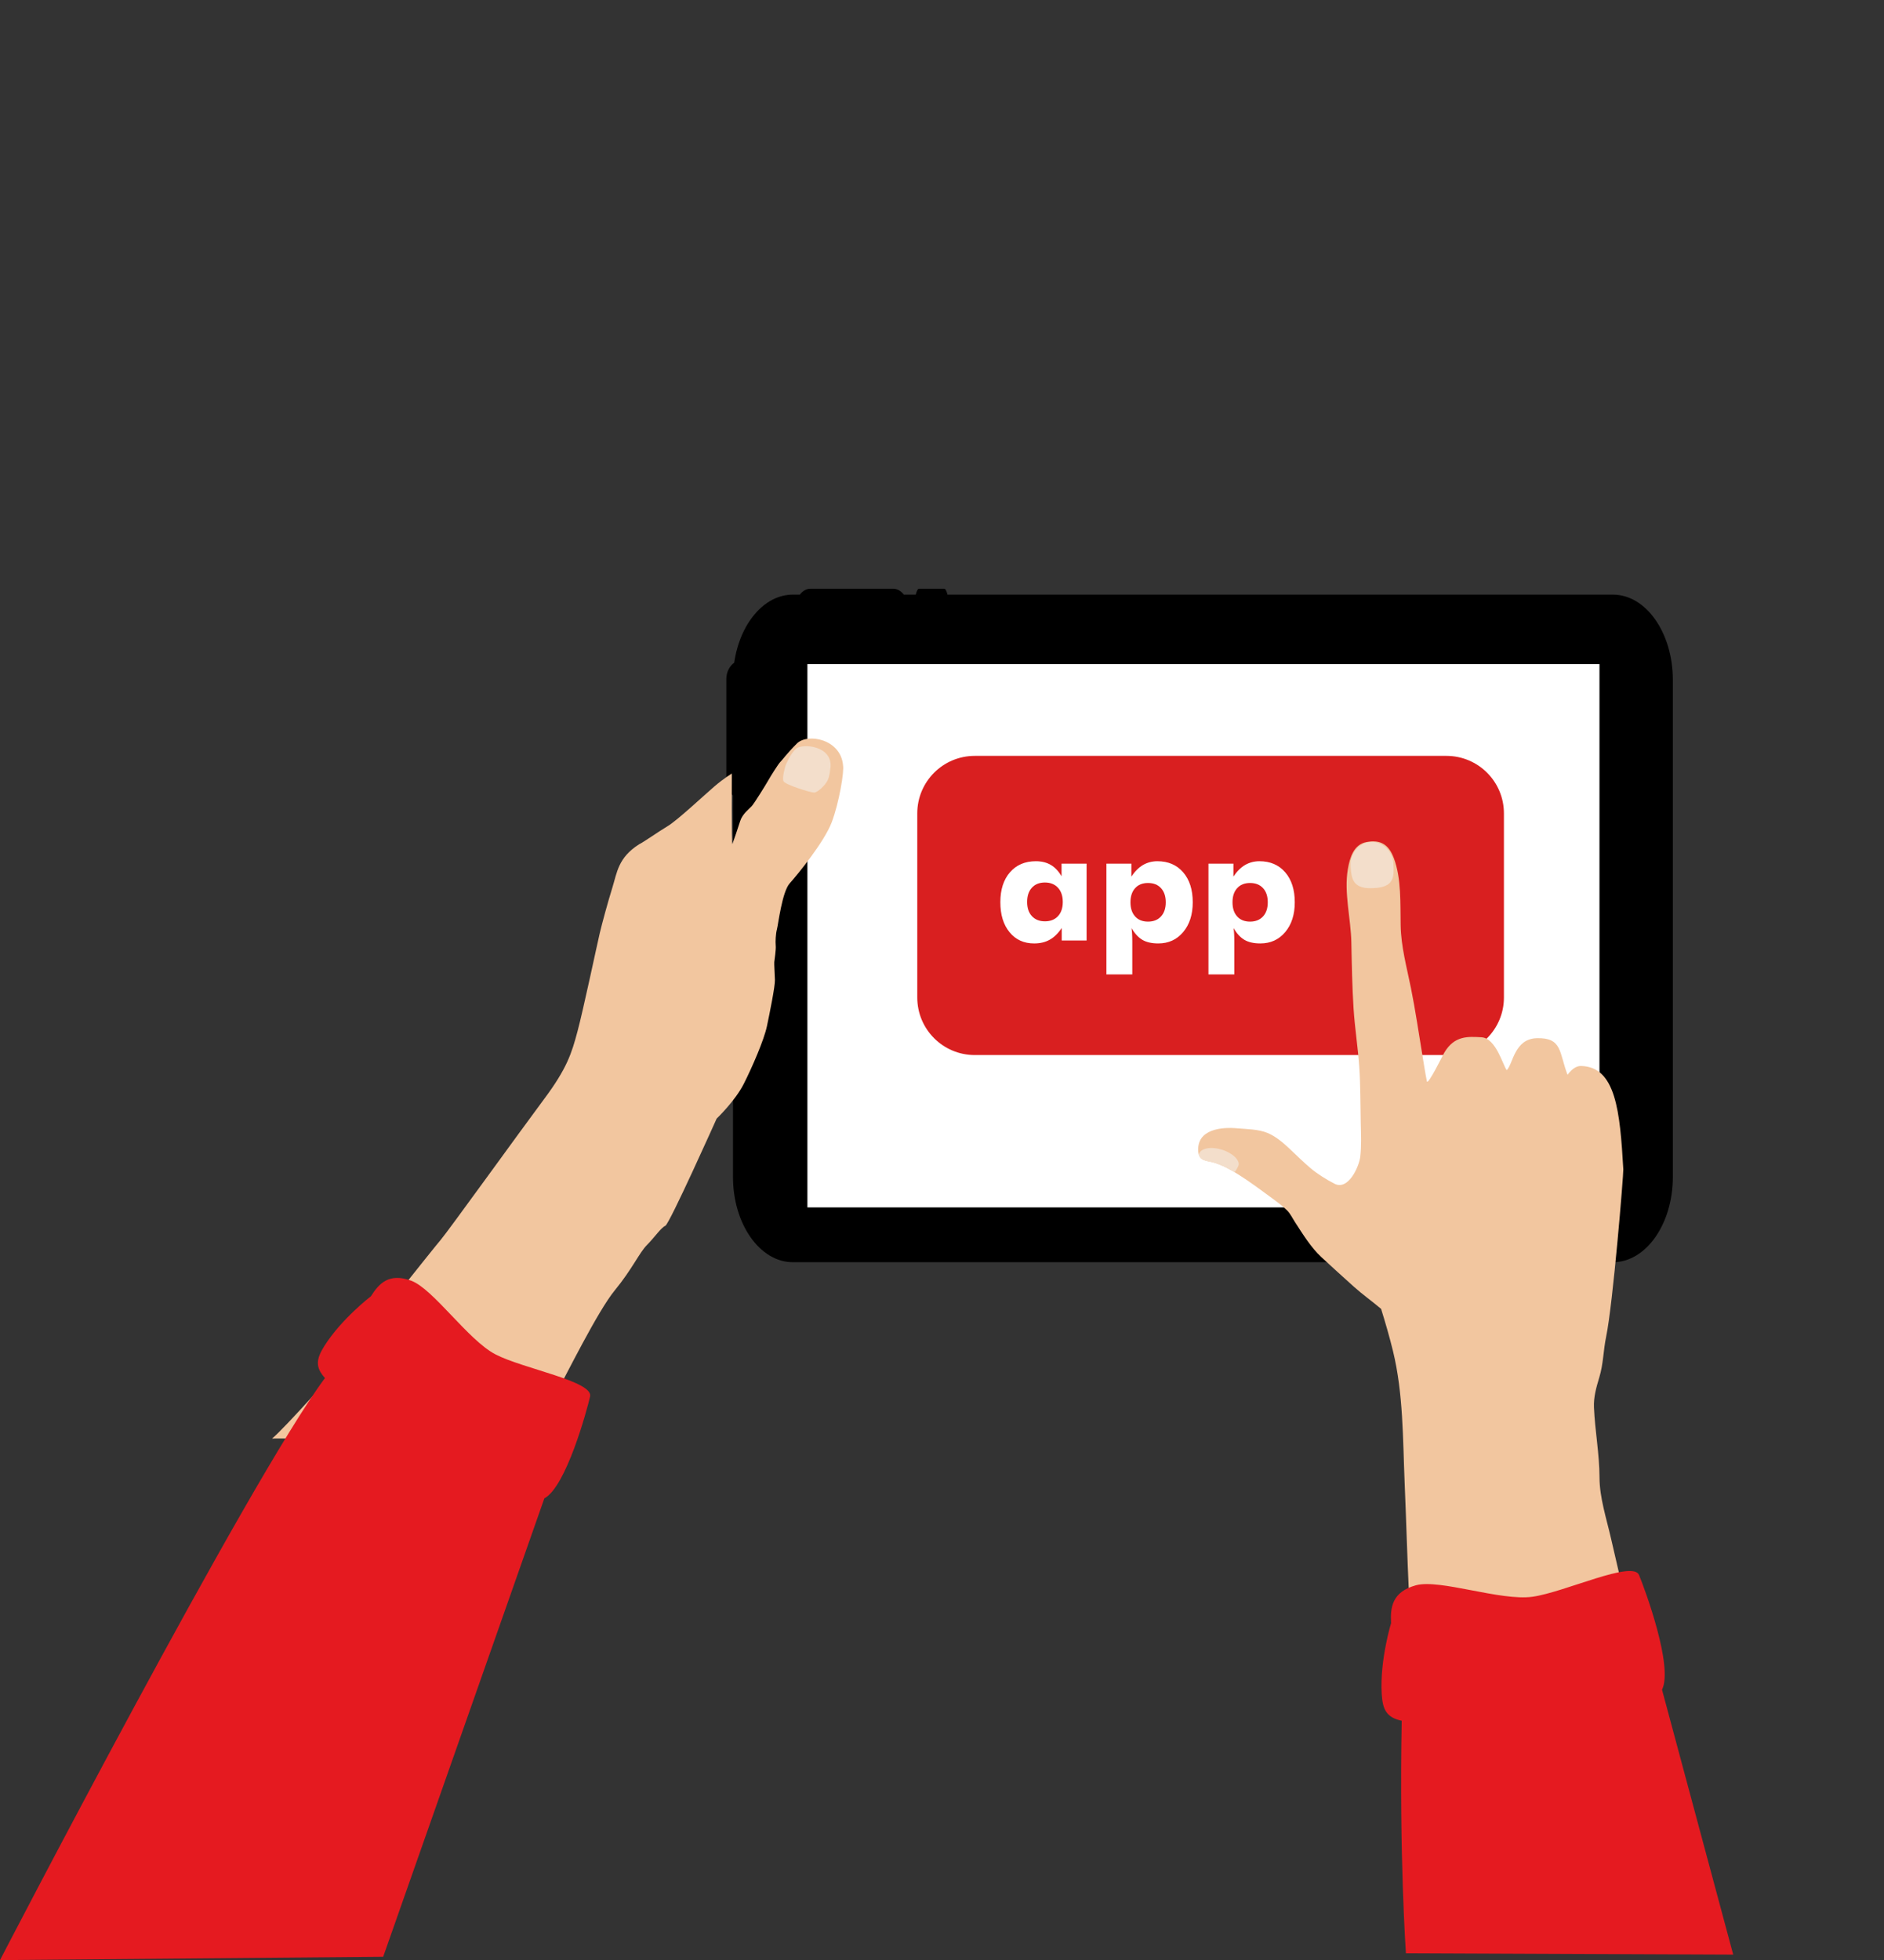 <?xml version="1.0" encoding="utf-8"?>
<!-- Generator: Adobe Illustrator 15.0.0, SVG Export Plug-In . SVG Version: 6.00 Build 0)  -->
<!DOCTYPE svg PUBLIC "-//W3C//DTD SVG 1.1//EN" "http://www.w3.org/Graphics/SVG/1.1/DTD/svg11.dtd">
<svg version="1.1" id="Layer_1" xmlns="http://www.w3.org/2000/svg" xmlns:xlink="http://www.w3.org/1999/xlink" x="0px" y="0px"
	 width="334.102px" height="347.485px" viewBox="0 0 334.102 347.485" enable-background="new 0 0 334.102 347.485"
	 xml:space="preserve">
<rect x="0" y="0" width="334.102" height="347.485" fill="#333333" stroke="none"/>
<g>
	<rect x="67.894" fill="none" width="266.208" height="307.269"/>
	<g>
		<path d="M158.427,104.368h-14.735c-0.721,0-1.36,0.409-1.857,1.046h-1.239c-5.118,0-9.404,5.188-10.392,12.064
			c-0.818,0.596-1.398,1.64-1.398,2.884v17.951c0,1.126,0.489,2.078,1.18,2.705v67.642c0,8.323,4.762,15.101,10.61,15.101h145.443
			c5.858,0,10.616-6.777,10.616-15.101v-88.135c0-8.336-4.758-15.111-10.616-15.111H168.02c-0.159-0.637-0.353-1.046-0.569-1.046
			h-4.485c-0.22,0-0.413,0.409-0.568,1.046h-2.113C159.79,104.777,159.142,104.368,158.427,104.368z"/>
		<rect x="143.183" y="117.733" fill="#FFFFFF" width="140.46" height="96.314"/>
		<g>
			<g>
				<path fill="#F2C69F" d="M129.785,137.136c0,0-1.357,0.791-3.141,2.319c-1.784,1.53-6.479,5.934-8.223,6.988
					c-1.75,1.056-4.333,2.878-5.096,3.239c-3.714,2.365-3.897,4.989-4.733,7.682c-0.838,2.693-1.819,6.332-2.219,8.003
					c-0.404,1.679-2.949,13.728-3.97,17.508c-1.017,3.79-1.82,6.481-5.896,11.941c-4.074,5.458-17.034,23.438-18.343,24.97
					c-1.31,1.53-14.487,18.125-16.015,20.09c-1.529,1.967-11.864,13.541-13.904,15.143c14.414-0.074,45.205,0,45.205,0
					s3.933-5.896,5.39-8.442c1.454-2.548,7.13-14.126,10.19-17.836c3.055-3.714,4.367-6.697,5.68-8.009
					c1.307-1.312,2.546-3.127,3.273-3.421c0.727-0.29,9.099-18.997,9.099-18.997s3.278-3.136,4.807-6.155
					c1.53-3.022,3.605-7.821,4.114-10.229c0.506-2.401,1.454-7.062,1.419-8.226c-0.04-1.163-0.145-2.798-0.113-3.163
					c0.04-0.365,0.33-2.221,0.256-2.915c-0.07-0.691,0-2.111,0.22-2.908c0.216-0.805,0.911-6.625,2.258-8.12
					c1.346-1.493,6.146-7.351,7.459-10.844c1.312-3.498,2.222-8.953,2.001-10.089c-0.398-4.653-6.299-5.746-8.188-3.854
					c-1.896,1.896-2.588,2.948-2.914,3.241c-0.327,0.291-1.784,2.618-2.146,3.272c-0.366,0.657-2.476,4.079-2.949,4.591
					c-0.475,0.513-1.64,1.381-2.037,2.615c-0.4,1.24-1.201,3.645-1.38,4.081C129.702,150.054,129.785,137.136,129.785,137.136z"/>
				<path fill="#F3DECB" d="M146.76,138.354c-0.381,0.797-1.74,2.153-2.403,2.153c-0.662,0-5.047-1.387-5.395-1.981
					c-0.347-0.594,0.348-2.818,0.348-2.818s0.871-2.16,1.877-2.996c1.187-0.939,6.376-0.52,6.096,3.236
					C147.181,136.683,147.145,137.552,146.76,138.354z"/>
			</g>
		</g>
		<path fill="#E51A20" d="M67.95,346.894l28.584-81.27c3.846-2.032,7.516-15.498,8.11-18.047c0.633-2.713-11.959-4.946-16.814-7.493
			c-4.86-2.548-10.991-11.604-14.926-13.049c-3.938-1.446-5.728,0.539-7.129,2.768c0,0-5.207,3.978-8.251,8.807
			c-1.466,2.321-1.634,3.777,0.106,5.683C44.048,262.536,0,347.485,0,347.485L67.95,346.894z"/>
		<g>
			<path fill="#D91F20" d="M191.846,162.644h-1.874v6.829c0.541,0.071,1.188,0.071,2.126,0.071c2.48,0,4.673-0.972,4.673-3.52
				C196.771,163.616,194.578,162.644,191.846,162.644z"/>
			<path fill="#D91F20" d="M256.504,134.001h-83.64c-5.634,0-10.199,4.562-10.199,10.197v32.639c0,5.635,4.565,10.201,10.199,10.201
				h83.64c5.631,0,10.197-4.566,10.197-10.201v-32.639C266.701,138.563,262.135,134.001,256.504,134.001z"/>
			<path fill="#D91F20" d="M196.195,155.74c0-1.834-1.402-2.806-3.881-2.806c-1.225,0-1.908,0.071-2.343,0.145v5.645h1.804
				C194.688,158.724,196.195,157.534,196.195,155.74z"/>
		</g>
		<g>
			<path fill="#DDB089" d="M293.029,303.505c-0.004-0.01-0.007-0.025-0.008-0.039C293.022,303.479,293.025,303.495,293.029,303.505z
				"/>
			<path fill="#DDB089" d="M293.021,303.466c-0.008-0.047-0.016-0.09-0.025-0.129C293.006,303.386,293.014,303.419,293.021,303.466z
				"/>
			<path fill="#DDB089" d="M292.838,302.541c-0.007-0.04-0.018-0.078-0.023-0.112C292.82,302.463,292.831,302.501,292.838,302.541z"
				/>
			<path fill="#DDB089" d="M293.047,303.604c0-0.01-0.004-0.02-0.007-0.029C293.043,303.585,293.047,303.595,293.047,303.604z"/>
			<path fill="#DDB089" d="M292.996,303.337c-0.015-0.067-0.029-0.137-0.044-0.207C292.967,303.196,292.981,303.268,292.996,303.337
				z"/>
			<path fill="#DDB089" d="M292.893,302.827c-0.014-0.076-0.029-0.146-0.043-0.219C292.863,302.681,292.879,302.757,292.893,302.827
				z"/>
			<path fill="#DDB089" d="M292.85,302.608c-0.004-0.021-0.01-0.045-0.012-0.067C292.84,302.563,292.846,302.588,292.85,302.608z"/>
			<path fill="#DDB089" d="M293.066,303.681c-0.008-0.027-0.012-0.051-0.02-0.076C293.055,303.63,293.059,303.653,293.066,303.681z"
				/>
			<path fill="#DDB089" d="M292.934,303.036c-0.011-0.07-0.025-0.141-0.041-0.209C292.908,302.896,292.923,302.962,292.934,303.036z
				"/>
			<path fill="#DDB089" d="M292.952,303.13c-0.005-0.029-0.011-0.068-0.019-0.094C292.943,303.065,292.947,303.101,292.952,303.13z"
				/>
			<path fill="#DDB089" d="M293.04,303.575c-0.003-0.021-0.008-0.042-0.011-0.07C293.032,303.533,293.037,303.554,293.04,303.575z"
				/>
			<path fill="#DDB089" d="M293.2,304.353c-0.006-0.017-0.009-0.032-0.013-0.043C293.194,304.326,293.194,304.345,293.2,304.353z"/>
			<path fill="#DDB089" d="M293.188,304.31c-0.002-0.02-0.006-0.039-0.012-0.058C293.18,304.271,293.186,304.29,293.188,304.31z"/>
			<path fill="#DDB089" d="M293.176,304.252c-0.005-0.021-0.005-0.048-0.012-0.071C293.171,304.21,293.172,304.232,293.176,304.252z
				"/>
			<path fill="#DDB089" d="M293.2,304.36c0,0,0-0.004,0-0.008C293.2,304.356,293.2,304.356,293.2,304.36z"/>
			<path fill="#DDB089" d="M293.11,303.92c-0.015-0.073-0.029-0.149-0.044-0.239C293.08,303.761,293.096,303.838,293.11,303.92z"/>
			<path fill="#DDB089" d="M293.164,304.181c-0.003-0.006-0.003-0.014-0.003-0.019C293.161,304.167,293.161,304.175,293.164,304.181
				z"/>
			<path fill="#DDB089" d="M293.124,303.977c0-0.021-0.011-0.038-0.014-0.057C293.113,303.938,293.124,303.956,293.124,303.977z"/>
			<path fill="#DDB089" d="M293.141,304.065c-0.006-0.029-0.012-0.058-0.017-0.089C293.129,304.005,293.135,304.032,293.141,304.065
				z"/>
			<path fill="#DDB089" d="M292.54,301.046c-0.003-0.011-0.005-0.019-0.005-0.028C292.535,301.027,292.537,301.035,292.54,301.046z"
				/>
			<path fill="#DDB089" d="M292.546,301.089c-0.002-0.015-0.006-0.031-0.006-0.043C292.54,301.058,292.544,301.074,292.546,301.089z
				"/>
			<path fill="#DDB089" d="M292.563,301.171c-0.005-0.027-0.012-0.059-0.018-0.082C292.552,301.112,292.559,301.144,292.563,301.171
				z"/>
			<path fill="#DDB089" d="M292.582,301.272c-0.008-0.037-0.012-0.075-0.019-0.102C292.57,301.197,292.574,301.235,292.582,301.272z
				"/>
			<path fill="#DDB089" d="M292.607,301.385c-0.011-0.041-0.02-0.073-0.025-0.112C292.588,301.305,292.597,301.344,292.607,301.385z
				"/>
			<path fill="#DDB089" d="M292.611,301.401c-0.004-0.004-0.004-0.009-0.004-0.017C292.607,301.393,292.607,301.397,292.611,301.401
				z"/>
			<path fill="#DDB089" d="M292.505,300.882L292.505,300.882L292.505,300.882z"/>
			<path fill="#DDB089" d="M292.505,300.886v-0.004V300.886z"/>
			<path fill="#DDB089" d="M292.641,301.559c-0.009-0.054-0.021-0.104-0.029-0.157C292.62,301.454,292.632,301.501,292.641,301.559z
				"/>
			<path fill="#DDB089" d="M292.522,300.966c-0.009-0.039-0.015-0.067-0.018-0.08C292.508,300.898,292.514,300.923,292.522,300.966z
				"/>
			<path fill="#DDB089" d="M292.535,301.018c-0.006-0.021-0.006-0.037-0.013-0.052C292.529,300.98,292.529,300.997,292.535,301.018z
				"/>
			<path fill="#DDB089" d="M292.709,301.892c-0.01-0.043-0.02-0.086-0.024-0.117C292.689,301.815,292.699,301.853,292.709,301.892z"
				/>
			<path fill="#DDB089" d="M292.734,302.028c-0.002-0.012-0.006-0.021-0.006-0.031C292.729,302.008,292.732,302.017,292.734,302.028
				z"/>
			<path fill="#DDB089" d="M292.729,301.997c-0.009-0.036-0.015-0.073-0.02-0.105C292.714,301.924,292.72,301.961,292.729,301.997z"
				/>
			<path fill="#DDB089" d="M292.643,301.571c-0.002-0.003-0.002-0.009-0.002-0.013C292.641,301.562,292.641,301.568,292.643,301.571
				z"/>
			<path fill="#DDB089" d="M292.779,302.247c-0.004-0.011-0.007-0.02-0.007-0.031C292.772,302.228,292.775,302.236,292.779,302.247z
				"/>
			<path fill="#DDB089" d="M292.772,302.216c-0.012-0.065-0.028-0.125-0.038-0.188C292.744,302.087,292.761,302.15,292.772,302.216z
				"/>
			<path fill="#DDB089" d="M292.664,301.683c0-0.004-0.003-0.012-0.003-0.019C292.661,301.671,292.664,301.679,292.664,301.683z"/>
			<path fill="#DDB089" d="M292.814,302.429c-0.013-0.065-0.027-0.123-0.035-0.182C292.787,302.306,292.802,302.363,292.814,302.429
				z"/>
			<path fill="#DDB089" d="M292.661,301.664c-0.006-0.032-0.012-0.06-0.019-0.093C292.649,301.604,292.655,301.632,292.661,301.664z
				"/>
			<path fill="#DDB089" d="M292.685,301.774c-0.008-0.03-0.015-0.061-0.021-0.092C292.67,301.714,292.677,301.744,292.685,301.774z"
				/>
			<g>
				<g>
					<path fill="#F2C69F" d="M283.65,261.928c-0.008-4.143-0.801-8.263-0.982-12.405c-0.08-1.859,0.412-3.568,0.945-5.338
						c0.742-2.453,0.701-4.76,1.219-7.233c1.209-5.841,3.09-28.858,3.042-29.648c-0.594-10.326-1.329-18.193-7.508-18.329
						c-0.87-0.016-1.671,0.601-2.382,1.562c-1.516-3.92-0.899-6.618-5.463-6.487c-3.996,0.117-4.205,4.604-5.318,5.664
						c-0.66-0.786-1.893-5.685-4.488-5.828c-2.405-0.134-4.769-0.313-6.573,2.693c-0.196,0.322-2.937,5.919-3.102,5.114
						c-0.304-1.492-0.524-3.005-0.777-4.505c-0.671-4.01-1.245-8.045-2.052-12.031c-0.741-3.676-1.757-7.34-1.824-11.098
						c-0.075-3.82,0.152-8.295-1.207-11.926c-0.913-2.425-2.344-3.328-4.878-2.848c-2.239,0.423-2.937,2.776-3.281,4.807
						c-0.71,4.149,0.536,8.756,0.624,12.965c0.076,3.903,0.142,7.822,0.391,11.723c0.219,3.468,0.778,6.905,1.01,10.373
						c0.228,3.334,0.189,6.645,0.265,9.979c0.045,1.956,0.133,3.95-0.085,5.9c-0.205,1.807-2.131,6.061-4.557,4.823
						c-1.444-0.737-3.072-1.753-4.307-2.803c-1.268-1.079-2.441-2.24-3.66-3.391c-1.182-1.11-2.461-2.208-3.936-2.819
						c-1.634-0.671-3.631-0.661-5.354-0.816c-2.656-0.249-7.244,0.086-6.918,4.14c0.136,1.69,1.477,1.571,2.672,1.908
						c1.558,0.439,3.047,1.262,4.434,2.135c2.043,1.286,4.027,2.77,5.984,4.209c0.912,0.669,1.846,1.349,2.656,2.155
						c0.594,0.589,0.967,1.399,1.424,2.104c1.379,2.132,2.846,4.511,4.688,6.211c1.908,1.761,3.832,3.507,5.762,5.24
						c1.545,1.386,3.233,2.571,4.806,3.91c0.768,2.478,1.491,4.954,2.101,7.454c1.844,7.548,1.75,15.625,2.072,23.349
						c0.28,6.567,0.457,13.14,0.763,19.707c0.05,1.079-0.806,5.859,0.475,5.882c1.972,0.037,5.098-0.445,7.069-0.408
						c10.721,0.211,20.598-2.01,31.32-1.804c-0.9-4.519-2.016-8.995-3.031-13.49C284.902,269.278,283.657,265.496,283.65,261.928z"
						/>
					<path fill="#F3DECB" d="M247.106,153.13c0.126,2.261,0.194,4.186-3.562,4.314c-3.606,0.209-3.9-1.615-4.029-3.875
						c-0.133-2.264,1.461-4.193,3.555-4.314C245.169,149.137,246.973,150.872,247.106,153.13z"/>
				</g>
				<g>
					<defs>
						<path id="SVGID_1_" d="M283.65,261.928c-0.008-4.143-0.801-8.263-0.982-12.405c-0.08-1.859,0.412-3.568,0.945-5.338
							c0.742-2.453,0.701-4.76,1.219-7.233c1.209-5.841,3.09-28.858,3.042-29.648c-0.594-10.326-1.329-18.193-7.508-18.329
							c-0.87-0.016-1.671,0.601-2.382,1.562c-1.516-3.92-0.899-6.618-5.463-6.487c-3.996,0.117-4.205,4.604-5.318,5.664
							c-0.66-0.786-1.893-5.685-4.488-5.828c-2.405-0.134-4.769-0.313-6.573,2.693c-0.196,0.322-2.937,5.919-3.102,5.114
							c-0.304-1.492-0.524-3.005-0.777-4.505c-0.671-4.01-1.245-8.045-2.052-12.031c-0.741-3.676-1.757-7.34-1.824-11.098
							c-0.075-3.82,0.152-8.295-1.207-11.926c-0.913-2.425-2.344-3.328-4.878-2.848c-2.239,0.423-2.937,2.776-3.281,4.807
							c-0.71,4.149,0.536,8.756,0.624,12.965c0.076,3.903,0.142,7.822,0.391,11.723c0.219,3.468,0.778,6.905,1.01,10.373
							c0.228,3.334,0.189,6.645,0.265,9.979c0.045,1.956,0.133,3.95-0.085,5.9c-0.205,1.807-2.131,6.061-4.557,4.823
							c-1.444-0.737-3.072-1.753-4.307-2.803c-1.268-1.079-2.441-2.24-3.66-3.391c-1.182-1.11-2.461-2.208-3.936-2.819
							c-1.634-0.671-3.631-0.661-5.354-0.816c-2.656-0.249-7.244,0.086-6.918,4.14c0.136,1.69,1.477,1.571,2.672,1.908
							c1.558,0.439,3.047,1.262,4.434,2.135c2.043,1.286,4.027,2.77,5.984,4.209c0.912,0.669,1.846,1.349,2.656,2.155
							c0.594,0.589,0.967,1.399,1.424,2.104c1.379,2.132,2.846,4.511,4.688,6.211c1.908,1.761,3.832,3.507,5.762,5.24
							c1.545,1.386,3.233,2.571,4.806,3.91c0.768,2.478,1.491,4.954,2.101,7.454c1.844,7.548,1.75,15.625,2.072,23.349
							c0.28,6.567,0.457,13.14,0.763,19.707c0.05,1.079-0.806,5.859,0.475,5.882c1.972,0.037,5.098-0.445,7.069-0.408
							c10.721,0.211,20.598-2.01,31.32-1.804c-0.9-4.519-2.016-8.995-3.031-13.49C284.902,269.278,283.657,265.496,283.65,261.928z"
							/>
					</defs>
					<clipPath id="SVGID_2_">
						<use xlink:href="#SVGID_1_"  overflow="visible"/>
					</clipPath>
					<path clip-path="url(#SVGID_2_)" fill="#F3DECB" d="M219.588,206.725c0.447-0.959-0.98-2.315-2.896-2.911
						c-1.919-0.604-3.727-0.271-4.041,0.738c-0.315,1.014,0.98,2.318,2.896,2.92C217.466,208.063,218.361,209.375,219.588,206.725z"
						/>
				</g>
			</g>
			<path fill="#E51A20" d="M307.363,346.513l-12.627-46.967c2.046-4.072-3.025-17.79-4.074-20.328
				c-1.109-2.697-13.21,3.062-18.9,3.852c-5.691,0.788-16.438-3.196-20.674-2.032c-4.238,1.166-4.554,3.95-4.397,6.701
				c0,0-2.01,6.565-1.666,12.532c0.165,2.873,0.906,4.219,3.55,4.782c-0.465,23.828,0.745,41.215,0.745,41.215L307.363,346.513z"/>
		</g>
	</g>
</g>
<g>
	<path fill="#FFFFFF" d="M192.692,153.108v13.622h-4.411v-2.215c-0.631,0.944-1.337,1.637-2.127,2.077
		c-0.784,0.445-1.709,0.661-2.766,0.661c-1.816,0-3.27-0.661-4.355-1.989c-1.093-1.322-1.635-3.105-1.635-5.334
		c0-2.22,0.568-3.98,1.705-5.292c1.139-1.308,2.67-1.964,4.592-1.964c1.025,0,1.91,0.22,2.651,0.656
		c0.741,0.436,1.378,1.107,1.907,2.018v-2.24H192.692z M188.469,159.903c0-1.059-0.279-1.898-0.85-2.52
		c-0.566-0.619-1.34-0.934-2.316-0.934c-0.981,0-1.756,0.309-2.314,0.926c-0.564,0.616-0.839,1.459-0.839,2.527
		c0,1.062,0.276,1.898,0.845,2.51c0.567,0.611,1.336,0.919,2.309,0.919c0.977,0,1.75-0.308,2.316-0.919
		C188.189,161.802,188.469,160.965,188.469,159.903z"/>
	<path fill="#FFFFFF" d="M196.207,172.748v-19.64h4.427v2.293c0.61-0.918,1.296-1.603,2.058-2.054
		c0.769-0.443,1.617-0.673,2.555-0.673c1.911,0,3.438,0.656,4.568,1.964c1.135,1.312,1.702,3.082,1.702,5.32
		c0,2.176-0.567,3.937-1.696,5.28c-1.128,1.345-2.603,2.015-4.412,2.015c-1.153,0-2.093-0.212-2.814-0.632
		c-0.724-0.426-1.368-1.123-1.938-2.093c0.048,0.269,0.08,0.602,0.102,0.983c0.023,0.391,0.038,0.865,0.038,1.434v5.802H196.207z
		 M200.473,159.959c0,1.062,0.272,1.897,0.829,2.511c0.551,0.609,1.313,0.912,2.281,0.912c0.972,0,1.739-0.303,2.299-0.912
		c0.565-0.613,0.848-1.448,0.848-2.511c0-1.06-0.278-1.896-0.841-2.508c-0.555-0.611-1.322-0.917-2.306-0.917
		c-0.968,0-1.73,0.306-2.281,0.917C200.745,158.062,200.473,158.899,200.473,159.959z"/>
	<path fill="#FFFFFF" d="M214.303,172.748v-19.64h4.428v2.293c0.609-0.918,1.295-1.603,2.057-2.054
		c0.77-0.443,1.617-0.673,2.553-0.673c1.912,0,3.438,0.656,4.571,1.964c1.134,1.312,1.698,3.082,1.698,5.32
		c0,2.176-0.564,3.937-1.693,5.28c-1.127,1.345-2.602,2.015-4.415,2.015c-1.15,0-2.089-0.212-2.811-0.632
		c-0.727-0.426-1.369-1.123-1.938-2.093c0.044,0.269,0.08,0.602,0.099,0.983c0.025,0.391,0.037,0.865,0.037,1.434v5.802H214.303z
		 M218.568,159.959c0,1.062,0.27,1.897,0.83,2.511c0.551,0.609,1.311,0.912,2.281,0.912s1.736-0.303,2.299-0.912
		c0.562-0.613,0.844-1.448,0.844-2.511c0-1.06-0.275-1.896-0.838-2.508c-0.554-0.611-1.322-0.917-2.305-0.917
		c-0.971,0-1.73,0.306-2.281,0.917C218.838,158.062,218.568,158.899,218.568,159.959z"/>
</g>
</svg>
